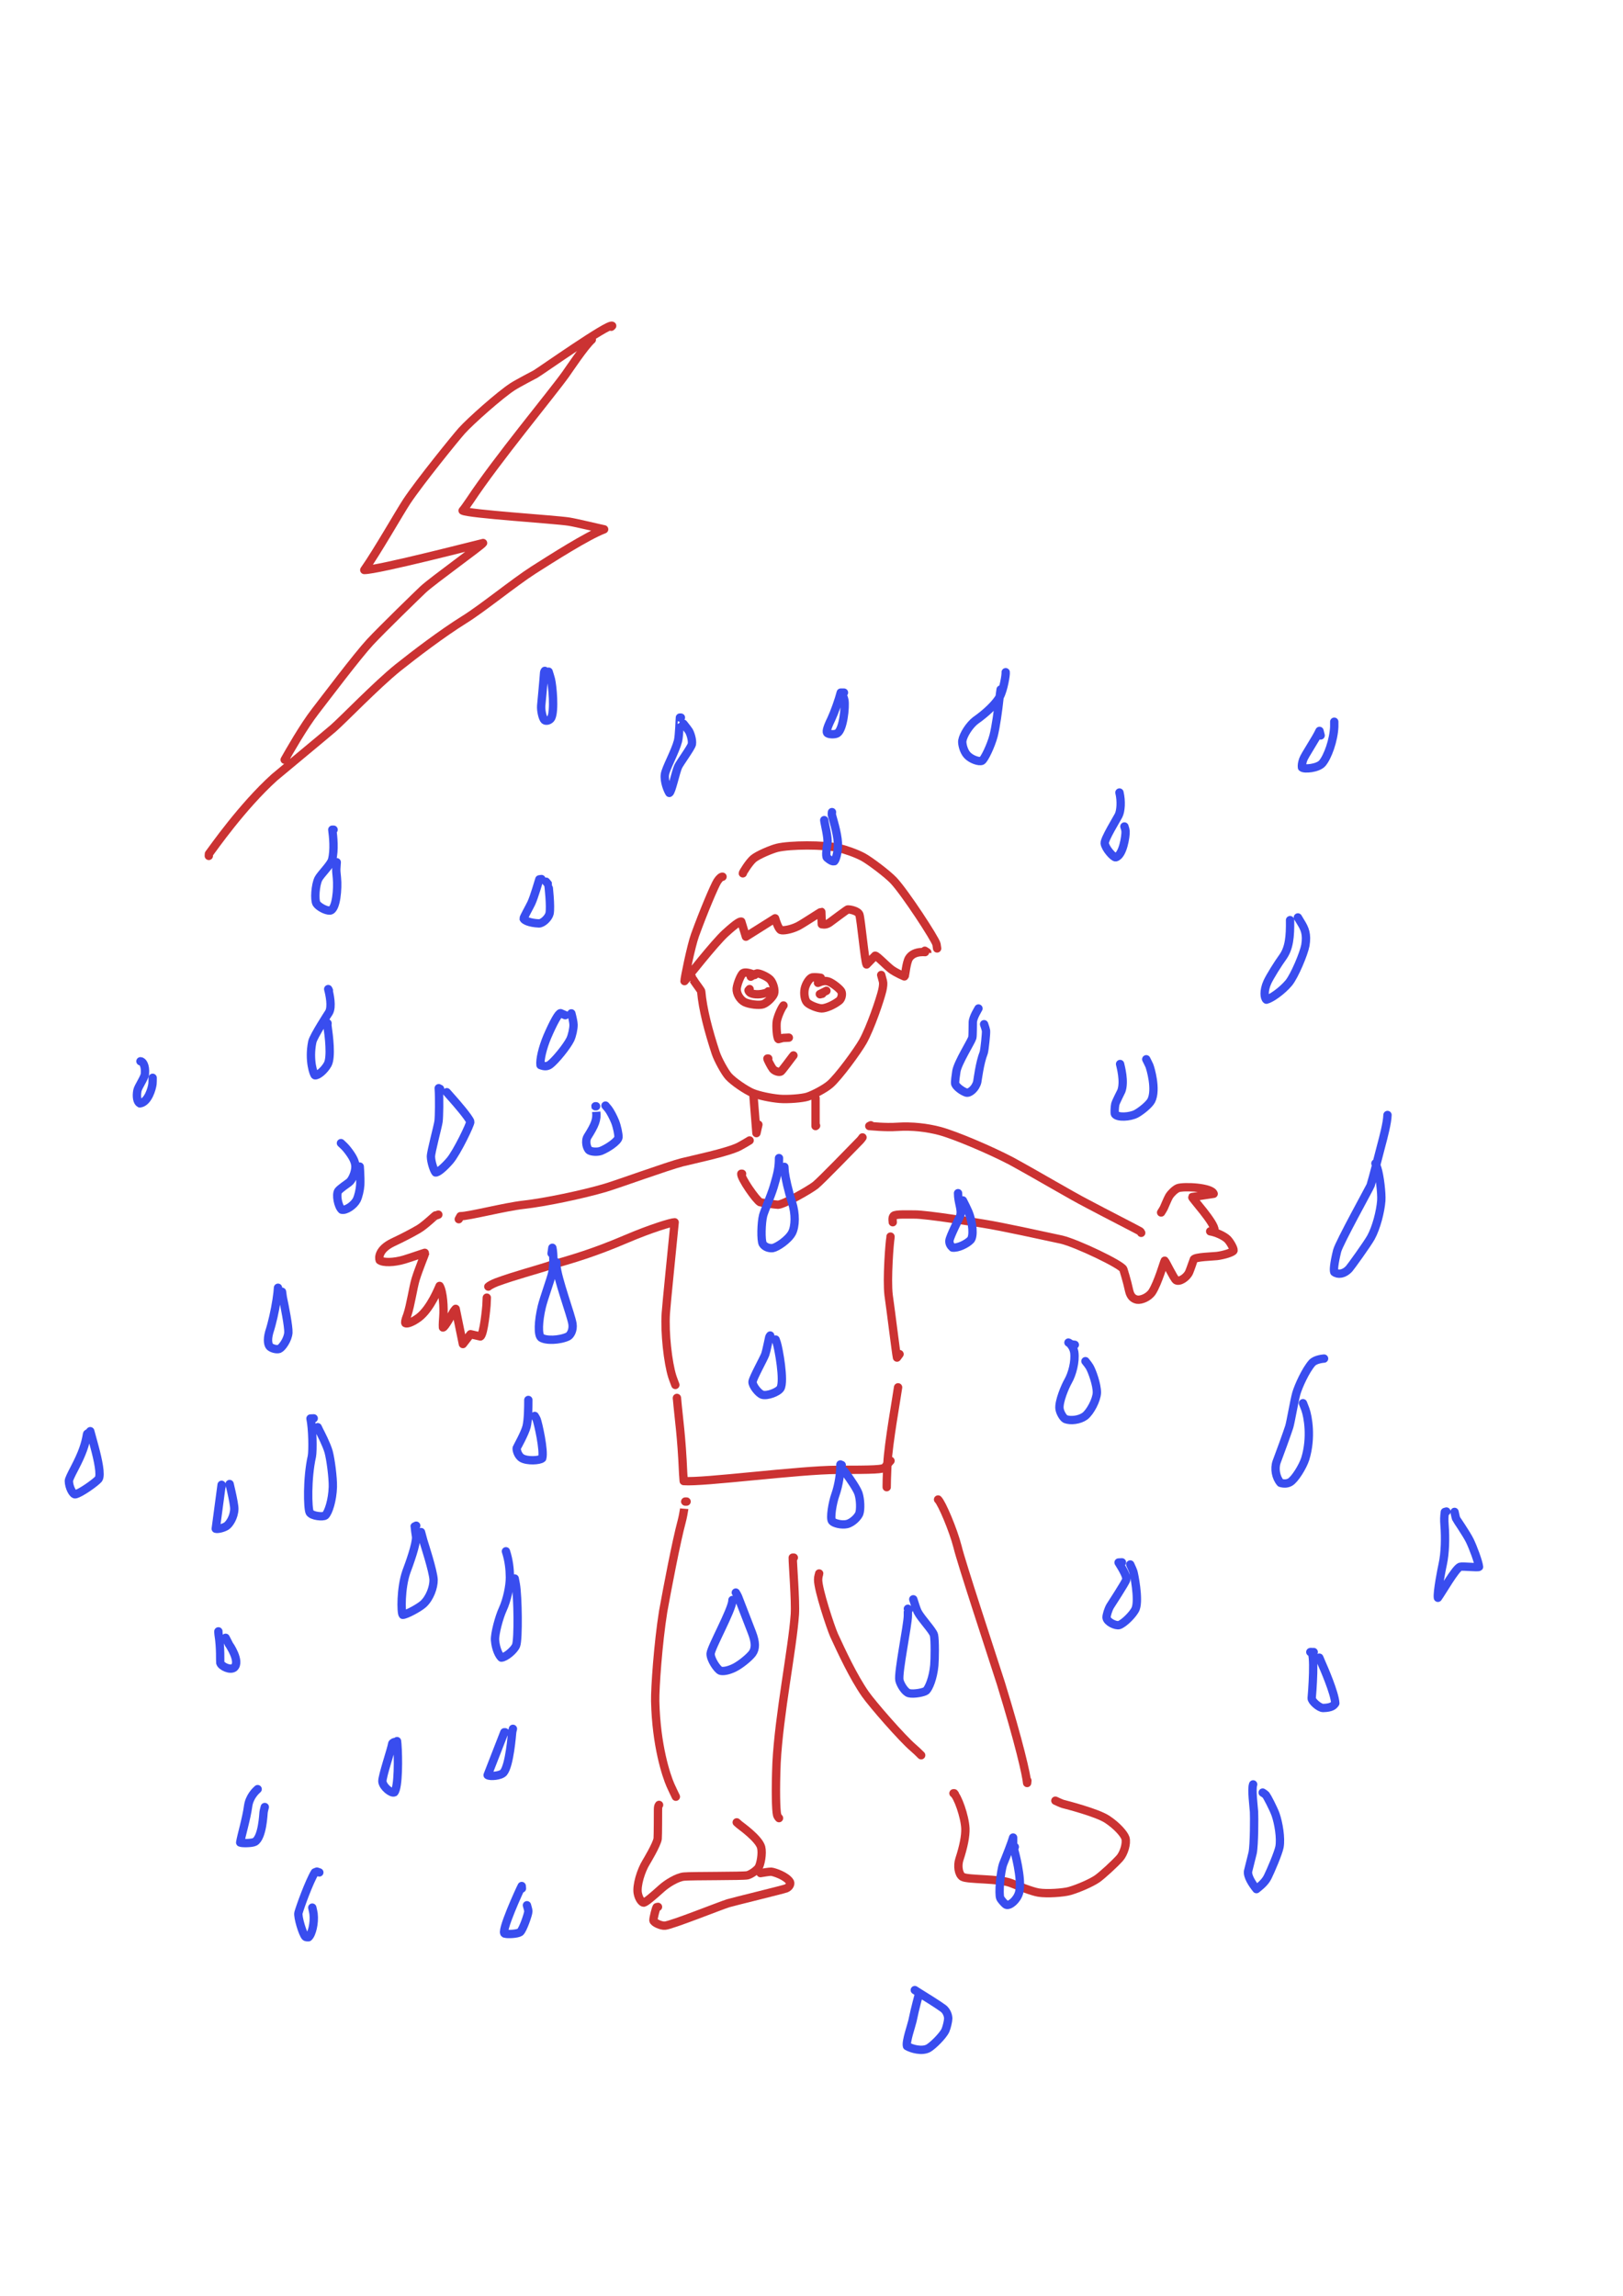 <?xml version="1.0" encoding="UTF-8" standalone="no"?>
<!DOCTYPE svg PUBLIC "-//W3C//DTD SVG 1.1//EN" "http://www.w3.org/Graphics/SVG/1.1/DTD/svg11.dtd">
<svg width="64.20" height="90.84" viewBox="0.00 0.00 535.00 757.00" xmlns="http://www.w3.org/2000/svg" xmlns:xlink="http://www.w3.org/1999/xlink">
<g stroke-linecap="round" id="8">
<path d="M238.17,289.03 C237.83,288.95 237.11,289.52 236.47,290.52 C235.51,292.03 231.91,300.52 229.10,308.27 C227.79,311.89 225.59,322.80 225.64,323.44 C226.53,322.41 235.43,311.02 239.07,307.68 C243.26,303.85 244.02,303.79 244.35,303.82 C244.35,303.82 245.88,308.80 245.88,308.80 C245.88,308.80 255.50,302.74 255.50,302.74 C255.78,303.73 256.62,306.22 257.36,306.59 C258.00,306.88 260.62,306.53 263.02,305.34 C264.63,304.54 270.54,300.57 270.74,300.61 C270.74,300.61 270.89,304.70 270.89,304.70 C271.88,304.88 272.60,304.75 273.51,304.12 C274.30,303.57 279.46,299.62 279.49,299.82 C280.23,299.78 282.83,300.29 283.28,301.50 C283.79,303.00 285.07,316.91 285.66,317.96 C285.66,317.96 288.48,315.07 288.48,315.07 C289.05,315.02 292.11,318.29 293.76,319.55 C295.25,320.69 298.29,322.00 298.22,321.93 C298.40,321.34 298.77,317.37 299.60,315.95 C301.35,313.11 305.64,313.99 305.65,313.94 C305.65,313.94 304.85,313.43 304.85,313.43" fill="none" stroke="rgb(203, 50, 50)" stroke-width="2.75" stroke-opacity="1.00" stroke-linejoin="round"/>
<path d="M244.87,287.91 C244.86,287.61 246.90,284.38 248.28,283.14 C249.71,281.89 254.29,279.98 256.15,279.51 C260.43,278.47 271.60,278.44 276.28,279.51 C278.74,280.10 282.24,281.31 284.55,282.56 C286.74,283.77 292.49,288.08 294.56,290.27 C298.36,294.33 308.28,309.52 308.71,311.30 C308.74,311.43 308.80,311.89 308.91,312.67" fill="none" stroke="rgb(203, 50, 50)" stroke-width="2.75" stroke-opacity="1.00" stroke-linejoin="round"/>
<path d="M228.11,322.16 C228.09,322.14 228.56,323.07 229.15,323.91 C229.92,325.03 231.12,326.56 231.14,326.81 C231.67,332.79 233.50,339.72 235.92,347.12 C236.67,349.34 238.92,353.46 240.18,354.87 C241.80,356.65 245.94,359.43 248.03,360.31 C250.17,361.18 253.97,361.99 256.96,362.25 C259.73,362.48 264.50,362.09 266.21,361.54 C268.15,360.89 271.83,358.98 273.58,357.49 C276.42,355.04 282.61,346.56 284.45,343.33 C286.95,338.84 290.14,329.48 290.84,326.46 C291.13,325.14 291.22,324.14 291.04,323.47 C290.92,323.06 290.74,322.38 290.48,321.42" fill="none" stroke="rgb(203, 50, 50)" stroke-width="2.75" stroke-opacity="1.00" stroke-linejoin="round"/>
<path d="M248.78,321.42 C247.01,320.65 245.54,320.44 244.97,320.79 C244.24,321.26 243.01,324.29 242.84,325.89 C242.71,327.55 243.95,329.61 245.48,330.38 C246.94,331.09 250.16,331.52 251.52,331.08 C252.85,330.61 254.76,328.72 255.16,327.58 C255.54,326.41 254.88,323.99 253.88,322.94 C252.86,321.91 250.41,320.86 249.57,320.89 C249.28,320.91 248.61,321.28 247.47,321.98" fill="none" stroke="rgb(203, 50, 50)" stroke-width="2.75" stroke-opacity="1.00" stroke-linejoin="round"/>
<path d="M247.10,326.07 C247.10,326.07 246.73,326.49 246.73,326.49 C246.74,326.67 247.00,327.10 247.37,327.33 C248.49,327.98 251.23,328.00 253.20,327.02 C253.20,327.02 253.25,326.82 253.25,326.82" fill="none" stroke="rgb(203, 50, 50)" stroke-width="2.75" stroke-opacity="1.00" stroke-linejoin="round"/>
<path d="M270.56,322.35 C269.67,322.19 268.55,322.12 267.79,322.21 C266.96,322.33 265.70,324.12 265.28,325.91 C264.92,327.59 265.24,329.69 266.09,330.54 C266.97,331.40 269.53,332.40 270.85,332.44 C272.07,332.44 274.66,331.46 276.66,329.88 C277.40,329.28 277.77,327.69 277.32,326.83 C276.86,326.01 274.63,324.20 273.26,323.65 C271.91,323.14 270.89,323.50 269.63,324.02" fill="none" stroke="rgb(203, 50, 50)" stroke-width="2.75" stroke-opacity="1.00" stroke-linejoin="round"/>
<path d="M272.42,326.63 C272.42,326.63 270.24,327.73 270.24,327.73 C270.24,327.73 271.07,327.61 271.07,327.61 C271.07,327.61 270.31,327.79 270.31,327.79" fill="none" stroke="rgb(203, 50, 50)" stroke-width="2.75" stroke-opacity="1.00" stroke-linejoin="round"/>
<path d="M258.27,331.47 C257.53,332.39 256.37,335.05 256.07,336.64 C255.80,338.15 256.09,342.29 256.61,342.56 C257.04,342.47 257.91,342.19 258.14,342.17 C258.40,342.14 259.03,342.11 260.03,342.08" fill="none" stroke="rgb(203, 50, 50)" stroke-width="2.75" stroke-opacity="1.00" stroke-linejoin="round"/>
<path d="M253.25,348.97 C253.25,348.97 252.97,348.97 252.97,348.97 C252.87,349.13 254.25,351.77 254.77,352.41 C255.38,353.13 256.84,353.61 257.42,353.23 C257.79,352.96 260.66,349.09 261.07,348.55 C261.20,348.38 261.36,348.17 261.55,347.94" fill="none" stroke="rgb(203, 50, 50)" stroke-width="2.75" stroke-opacity="1.00" stroke-linejoin="round"/>
<path d="M248.35,360.99 C248.35,360.99 249.35,373.55 249.35,373.55 C249.35,373.55 249.99,370.74 249.99,370.74" fill="none" stroke="rgb(203, 50, 50)" stroke-width="2.75" stroke-opacity="1.00" stroke-linejoin="round"/>
<path d="M268.83,361.99 C268.83,362.19 268.83,362.40 268.83,362.61 C268.83,365.68 268.83,369.99 268.83,371.23 C268.83,371.23 269.01,371.10 269.01,371.10" fill="none" stroke="rgb(203, 50, 50)" stroke-width="2.75" stroke-opacity="1.00" stroke-linejoin="round"/>
<path d="M247.10,375.97 C246.83,376.16 244.63,377.47 243.60,378.00 C239.78,379.93 228.01,382.37 224.86,383.17 C220.02,384.41 203.88,390.29 199.59,391.57 C192.19,393.77 179.38,396.44 172.61,397.17 C166.50,397.84 154.40,400.99 151.77,400.94 C151.77,400.94 151.23,401.93 151.23,401.93" fill="none" stroke="rgb(203, 50, 50)" stroke-width="2.75" stroke-opacity="1.00" stroke-linejoin="round"/>
<path d="M144.49,400.43 C143.99,400.65 143.71,400.73 143.58,400.68 C143.45,400.66 140.09,403.94 137.99,405.18 C135.72,406.51 133.06,407.90 129.40,409.63 C124.79,411.88 124.85,414.65 125.15,415.45 C126.33,416.33 129.87,416.25 133.25,415.24 C135.84,414.45 140.26,412.88 140.20,412.98 C140.09,413.46 138.06,418.29 137.00,421.74 C136.18,424.44 135.36,430.27 134.26,433.51 C133.51,435.42 133.51,435.97 133.64,436.20 C134.18,436.54 135.98,435.89 138.03,434.38 C142.02,431.37 144.73,424.25 144.91,423.93 C146.06,425.83 146.37,431.18 146.14,434.09 C146.08,434.84 145.94,436.77 146.01,437.63 C146.61,437.71 149.26,432.76 149.52,432.36 C149.66,432.14 149.89,431.85 150.21,431.49 C150.21,431.49 152.59,443.09 152.59,443.09 C152.59,443.09 155.10,439.85 155.10,439.85 C155.10,439.85 158.35,440.59 158.35,440.59 C159.52,439.96 160.33,430.78 160.36,430.31 C160.39,429.86 160.43,429.02 160.47,427.79" fill="none" stroke="rgb(203, 50, 50)" stroke-width="2.75" stroke-opacity="1.00" stroke-linejoin="round"/>
<path d="M160.97,424.15 C161.21,423.88 162.44,423.21 163.66,422.73 C170.00,420.40 176.66,418.72 181.62,417.06 C188.39,415.14 195.78,413.01 206.33,408.49 C214.68,404.93 221.25,402.97 222.39,402.95 C221.65,410.54 219.69,429.71 219.48,432.90 C219.05,439.46 220.18,449.23 221.60,453.78 C221.76,454.28 222.10,455.21 222.62,456.57" fill="none" stroke="rgb(203, 50, 50)" stroke-width="2.75" stroke-opacity="1.00" stroke-linejoin="round"/>
<path d="M223.14,461.10 C223.14,461.10 223.14,460.85 223.14,460.85 C223.78,468.27 224.64,472.92 225.20,485.83 C225.23,486.50 225.36,488.02 225.38,488.26 C231.80,488.80 263.29,484.60 276.00,484.56 C288.12,484.57 291.07,484.45 291.69,483.73 C292.53,482.71 293.18,481.95 293.54,481.58 C293.54,481.58 293.04,482.07 293.04,482.07" fill="none" stroke="rgb(203, 50, 50)" stroke-width="2.75" stroke-opacity="1.00" stroke-linejoin="round"/>
<path d="M296.04,457.36 C295.61,460.57 292.85,475.79 292.52,482.60 C292.31,487.75 292.29,488.72 292.29,489.94 C292.30,490.09 292.30,490.20 292.29,490.27" fill="none" stroke="rgb(203, 50, 50)" stroke-width="2.75" stroke-opacity="1.00" stroke-linejoin="round"/>
<path d="M293.54,407.67 C293.53,407.92 293.55,407.94 293.54,407.98 C293.24,409.43 292.28,421.70 292.92,426.98 C293.77,432.89 295.33,445.88 295.68,447.55 C295.68,447.55 296.52,446.42 296.52,446.42" fill="none" stroke="rgb(203, 50, 50)" stroke-width="2.75" stroke-opacity="1.00" stroke-linejoin="round"/>
<path d="M294.29,402.93 C294.31,402.77 294.00,401.41 294.58,400.82 C295.28,400.17 299.68,400.42 301.28,400.38 C305.52,400.30 322.72,403.18 324.02,403.38 C330.64,404.42 343.17,407.24 349.90,408.66 C354.92,409.83 369.83,416.97 370.30,418.45 C370.39,418.84 371.40,421.79 372.22,425.58 C372.64,427.36 373.53,428.21 374.84,428.46 C376.15,428.67 378.60,427.72 379.80,425.92 C381.73,422.92 383.69,416.01 383.93,415.62 C384.24,415.88 386.93,421.49 387.67,422.03 C388.75,422.75 391.24,421.15 392.00,419.37 C392.47,418.26 393.48,415.25 393.52,415.18 C394.06,414.35 399.66,414.24 401.14,414.07 C403.49,413.78 406.48,412.82 406.63,412.25 C406.72,411.59 405.51,409.42 404.57,408.49 C403.49,407.47 400.98,406.26 398.92,405.93 C398.92,405.93 400.34,405.57 400.34,405.57 C400.57,403.26 392.79,394.91 393.00,394.63 C393.00,394.63 400.07,393.55 400.07,393.55 C399.42,391.40 390.15,391.01 388.29,391.70 C387.36,392.08 386.03,393.34 385.37,394.41 C384.87,395.25 383.95,397.60 383.66,398.18 C383.52,398.47 383.22,398.98 382.75,399.72" fill="none" stroke="rgb(203, 50, 50)" stroke-width="2.75" stroke-opacity="1.00" stroke-linejoin="round"/>
<path d="M287.05,370.97 C287.05,370.97 286.55,371.22 286.55,371.22 C287.08,371.22 291.83,371.77 295.85,371.48 C300.59,371.16 305.58,371.73 309.89,372.88 C315.02,374.28 326.48,379.16 333.28,382.72 C342.51,387.76 352.47,393.75 358.51,396.88 C364.28,399.95 375.27,405.57 375.74,405.88 C375.96,406.02 376.10,406.21 376.18,406.43" fill="none" stroke="rgb(203, 50, 50)" stroke-width="2.75" stroke-opacity="1.00" stroke-linejoin="round"/>
<path d="M244.61,386.95 C244.61,386.95 244.36,386.95 244.36,386.95 C244.13,388.30 249.34,395.76 250.58,396.34 C250.93,396.49 255.87,397.17 256.46,397.16 C258.33,397.10 266.75,392.33 268.78,390.75 C270.61,389.31 281.19,378.33 283.52,375.97 C283.82,375.65 284.08,375.32 284.31,374.97" fill="none" stroke="rgb(203, 50, 50)" stroke-width="2.75" stroke-opacity="1.00" stroke-linejoin="round"/>
<path d="M226.32,495.02 C226.32,495.02 225.88,495.02 225.88,495.02 C225.88,495.00 225.42,498.90 224.73,501.49 C222.89,508.32 220.00,523.52 218.60,531.26 C216.94,541.63 215.89,556.54 215.98,560.85 C216.32,575.51 219.62,585.34 221.00,588.51 C221.42,589.47 222.43,591.58 222.79,592.32" fill="none" stroke="rgb(203, 50, 50)" stroke-width="2.75" stroke-opacity="1.00" stroke-linejoin="round"/>
<path d="M261.67,513.50 C261.67,513.50 261.32,513.50 261.32,513.50 C261.32,513.48 261.32,513.54 261.32,513.56 C261.28,515.38 262.30,527.71 262.01,532.24 C261.25,543.30 256.79,565.26 255.98,581.16 C255.61,590.20 255.79,596.80 256.15,598.27 C256.24,598.66 256.46,599.03 256.79,599.38" fill="none" stroke="rgb(203, 50, 50)" stroke-width="2.75" stroke-opacity="1.00" stroke-linejoin="round"/>
<path d="M217.25,595.02 C217.03,595.27 216.91,595.67 216.90,596.47 C216.89,596.93 216.90,605.30 216.79,606.17 C216.51,608.10 213.08,613.78 213.03,613.86 C211.24,616.74 209.81,621.60 210.22,624.07 C210.58,626.05 211.61,627.23 212.18,627.24 C212.76,627.20 214.97,625.37 218.10,622.54 C219.87,620.93 223.25,618.87 225.44,618.65 C228.20,618.39 244.95,618.55 246.38,618.22 C247.51,617.94 249.36,616.66 250.04,615.68 C250.69,614.66 251.42,611.10 250.90,608.98 C250.11,606.11 244.28,602.01 243.72,601.54 C243.53,601.39 243.25,601.13 242.85,600.77" fill="none" stroke="rgb(203, 50, 50)" stroke-width="2.75" stroke-opacity="1.00" stroke-linejoin="round"/>
<path d="M216.90,628.64 C216.90,628.64 216.46,628.73 216.46,628.73 C216.23,628.98 215.35,632.36 215.39,633.10 C215.45,633.80 217.90,634.96 219.23,634.83 C221.64,634.58 237.34,628.28 240.04,627.44 C241.65,626.94 258.24,622.92 259.17,622.53 C260.29,622.05 260.68,621.00 260.40,620.45 C259.30,618.50 255.15,617.11 254.20,617.04 C253.60,617.01 251.34,617.39 250.69,617.50" fill="none" stroke="rgb(203, 50, 50)" stroke-width="2.75" stroke-opacity="1.00" stroke-linejoin="round"/>
<path d="M270.03,518.73 C270.04,518.95 269.69,519.60 269.68,520.77 C269.67,524.09 273.79,536.48 274.93,539.07 C277.50,544.66 281.28,552.78 285.22,558.46 C287.59,561.84 297.33,573.03 301.07,576.23 C301.90,576.93 302.76,577.75 303.65,578.65" fill="none" stroke="rgb(203, 50, 50)" stroke-width="2.75" stroke-opacity="1.00" stroke-linejoin="round"/>
<path d="M309.22,494.34 C310.41,495.42 314.22,504.35 315.62,509.85 C316.94,515.32 326.36,543.80 329.91,554.89 C336.01,574.69 338.32,585.06 338.58,587.80 C338.58,587.80 338.66,587.01 338.66,587.01" fill="none" stroke="rgb(203, 50, 50)" stroke-width="2.75" stroke-opacity="1.00" stroke-linejoin="round"/>
<path d="M314.80,591.54 C314.80,591.54 314.54,591.19 314.54,591.19 C314.54,591.19 314.30,591.19 314.30,591.19 C315.63,591.99 318.06,598.84 318.23,602.81 C318.30,605.31 317.65,608.67 316.25,612.96 C315.56,615.08 315.97,617.90 317.26,618.73 C319.01,619.76 329.30,619.22 333.28,620.80 C335.50,621.69 340.06,623.54 342.31,623.92 C345.14,624.39 350.55,623.98 352.58,623.41 C355.68,622.51 359.79,620.67 361.65,619.40 C363.33,618.22 367.33,614.55 369.11,612.57 C370.49,611.00 371.50,607.68 370.98,605.95 C370.56,604.68 368.33,601.97 364.89,599.72 C361.48,597.54 351.49,594.98 350.42,594.71 C349.85,594.56 348.43,593.88 347.89,593.63" fill="none" stroke="rgb(203, 50, 50)" stroke-width="2.75" stroke-opacity="1.00" stroke-linejoin="round"/>
<path d="M179.59,221.17 C179.46,221.34 179.39,221.50 179.37,221.66 C179.22,223.98 178.41,232.56 178.40,232.66 C178.28,234.30 178.88,236.83 179.48,237.40 C180.00,237.84 181.23,237.53 181.70,236.68 C182.88,234.37 182.14,226.06 181.59,223.90 C181.49,223.49 181.24,222.67 180.85,221.43" fill="none" stroke="rgb(57, 77, 239)" stroke-width="2.75" stroke-opacity="1.00" stroke-linejoin="round"/>
<path d="M224.45,236.56 C224.45,236.56 224.12,236.56 224.12,236.56 C224.07,236.53 223.94,242.51 223.48,244.31 C222.53,247.90 219.45,253.30 219.17,255.34 C218.88,257.68 220.10,260.56 220.64,261.40 C221.34,261.24 222.73,254.48 223.55,252.71 C224.15,251.44 227.84,246.44 228.07,245.34 C228.30,244.00 227.59,241.75 227.06,240.93 C226.81,240.54 226.22,239.77 225.29,238.60" fill="none" stroke="rgb(57, 77, 239)" stroke-width="2.75" stroke-opacity="1.00" stroke-linejoin="round"/>
<path d="M278.20,228.33 C278.20,228.33 277.14,228.33 277.14,228.33 C276.52,230.73 275.14,234.66 274.04,237.02 C272.36,240.44 272.37,241.41 272.77,241.72 C273.33,242.12 275.22,242.23 276.03,241.72 C278.01,240.39 278.69,233.01 278.36,230.95 C278.32,230.71 278.23,230.38 278.10,229.96" fill="none" stroke="rgb(57, 77, 239)" stroke-width="2.75" stroke-opacity="1.00" stroke-linejoin="round"/>
<path d="M271.70,270.37 C271.74,271.28 273.09,276.29 272.75,278.08 C272.57,279.01 272.10,282.30 272.60,282.74 C274.05,283.98 274.61,283.99 275.03,283.91 C275.50,283.47 276.32,280.89 276.20,277.92 C276.05,274.50 274.39,269.45 274.23,268.71 C274.18,268.46 274.18,268.14 274.25,267.73" fill="none" stroke="rgb(57, 77, 239)" stroke-width="2.75" stroke-opacity="1.00" stroke-linejoin="round"/>
<path d="M331.51,221.61 C331.63,222.39 330.82,227.32 329.60,229.62 C328.29,231.98 325.19,234.98 321.62,237.48 C319.60,239.00 317.54,242.21 317.21,244.21 C317.08,245.06 317.55,247.57 318.87,248.98 C320.19,250.37 322.72,251.22 323.66,250.81 C324.51,250.34 326.66,245.78 327.51,242.59 C328.26,239.69 329.03,234.12 329.44,230.25 C329.50,229.76 329.63,228.77 329.84,227.31" fill="none" stroke="rgb(57, 77, 239)" stroke-width="2.75" stroke-opacity="1.00" stroke-linejoin="round"/>
<path d="M369.01,261.27 C369.70,264.17 369.46,267.40 368.72,268.84 C368.07,270.10 364.01,276.66 364.15,278.01 C364.38,279.77 367.05,282.72 367.77,282.63 C370.19,282.03 371.13,275.52 371.03,274.03 C370.99,273.61 370.87,273.09 370.65,272.47" fill="none" stroke="rgb(57, 77, 239)" stroke-width="2.75" stroke-opacity="1.00" stroke-linejoin="round"/>
<path d="M435.33,242.45 C435.33,242.45 434.96,240.96 434.96,240.96 C433.80,243.54 430.06,248.99 429.56,250.46 C429.18,251.59 429.09,252.35 429.18,253.01 C429.96,253.69 434.38,253.27 435.84,251.66 C437.65,249.57 439.64,244.02 439.82,239.55 C439.83,239.11 439.83,238.57 439.82,237.93" fill="none" stroke="rgb(57, 77, 239)" stroke-width="2.75" stroke-opacity="1.00" stroke-linejoin="round"/>
<path d="M425.25,303.34 C425.33,308.80 424.95,312.52 422.92,315.42 C421.26,317.70 418.61,321.95 417.77,323.78 C416.47,326.66 416.78,329.06 417.46,329.56 C418.89,329.25 422.57,326.75 424.84,324.02 C426.75,321.65 429.80,314.37 430.30,311.63 C430.90,307.99 430.12,306.18 428.80,304.07 C428.55,303.68 428.22,303.14 427.83,302.45" fill="none" stroke="rgb(57, 77, 239)" stroke-width="2.75" stroke-opacity="1.00" stroke-linejoin="round"/>
<path d="M457.37,367.58 C457.29,370.23 456.06,374.82 455.27,377.80 C454.42,381.12 452.59,388.21 451.82,390.73 C451.62,391.39 441.49,409.62 440.77,412.37 C439.74,416.58 439.58,418.70 439.82,419.35 C440.94,420.27 443.03,420.13 444.76,418.21 C445.29,417.62 450.60,410.27 451.91,407.95 C453.68,404.74 455.04,399.42 455.32,395.85 C455.49,393.34 454.81,387.69 454.05,385.25 C453.92,384.81 453.70,384.24 453.39,383.53" fill="none" stroke="rgb(57, 77, 239)" stroke-width="2.75" stroke-opacity="1.00" stroke-linejoin="round"/>
<path d="M369.22,350.77 C369.42,351.67 370.77,356.56 369.64,359.67 C369.53,359.98 367.82,363.20 367.63,364.05 C367.45,364.89 367.34,366.97 367.53,367.29 C368.37,368.49 372.44,368.28 374.55,367.17 C376.35,366.17 378.82,364.10 379.50,362.82 C381.33,359.20 379.20,352.08 378.88,351.33 C378.73,350.97 378.38,350.27 377.85,349.21" fill="none" stroke="rgb(57, 77, 239)" stroke-width="2.75" stroke-opacity="1.00" stroke-linejoin="round"/>
<path d="M322.54,332.47 C322.45,332.70 320.73,335.33 320.67,336.99 C320.63,337.86 320.69,341.43 320.50,342.13 C320.16,343.36 315.85,350.11 315.27,353.08 C315.10,354.16 314.71,356.83 314.87,357.32 C315.24,358.35 317.25,359.81 318.55,360.20 C319.63,360.48 321.61,358.83 322.14,356.65 C322.27,356.08 322.92,350.40 324.27,347.04 C324.57,346.07 325.12,340.52 325.03,339.81 C324.97,339.41 324.76,338.69 324.39,337.65" fill="none" stroke="rgb(57, 77, 239)" stroke-width="2.75" stroke-opacity="1.00" stroke-linejoin="round"/>
<path d="M315.81,393.35 C315.80,396.47 317.14,398.73 316.53,400.82 C316.42,401.18 313.09,407.61 312.96,409.02 C312.89,409.92 313.30,410.68 313.99,411.29 C315.68,411.53 318.70,410.11 319.98,408.74 C320.98,407.55 320.75,403.21 319.21,399.48 C318.79,398.49 317.96,396.81 317.40,395.74" fill="none" stroke="rgb(57, 77, 239)" stroke-width="2.75" stroke-opacity="1.00" stroke-linejoin="round"/>
<path d="M436.46,447.88 C436.27,447.89 433.63,448.08 432.50,449.32 C430.36,451.75 428.01,456.98 427.31,459.37 C426.62,461.82 425.43,468.95 424.97,470.40 C424.28,472.54 421.89,479.13 420.82,481.94 C420.04,484.18 420.58,487.13 422.10,488.85 C423.20,489.18 424.33,489.16 425.29,488.60 C426.84,487.68 429.44,483.50 430.27,480.89 C432.40,473.91 431.16,467.03 430.30,464.63 C430.19,464.30 429.92,463.62 429.51,462.59" fill="none" stroke="rgb(57, 77, 239)" stroke-width="2.75" stroke-opacity="1.00" stroke-linejoin="round"/>
<path d="M476.79,498.31 C476.79,498.31 476.27,498.46 476.27,498.46 C476.07,500.01 476.03,501.06 476.17,502.81 C476.50,506.99 476.37,512.06 475.58,515.65 C475.23,517.22 473.70,524.97 473.99,526.74 C475.51,524.62 479.75,517.13 481.30,516.52 C482.06,516.25 487.18,516.88 487.54,516.54 C487.35,514.84 485.57,510.11 484.51,507.92 C483.34,505.54 480.09,500.92 479.97,500.58 C479.89,500.35 479.72,499.64 479.47,498.43" fill="none" stroke="rgb(57, 77, 239)" stroke-width="2.75" stroke-opacity="1.00" stroke-linejoin="round"/>
<path d="M354.30,443.34 C353.77,443.29 353.40,443.23 353.19,443.16 C352.99,443.08 352.66,442.90 352.20,442.60 C352.51,442.63 353.85,444.04 354.12,445.79 C354.54,448.89 353.42,452.98 352.12,455.27 C351.16,456.92 348.93,462.09 349.26,464.46 C349.46,465.82 350.52,467.51 351.22,467.83 C352.93,468.48 355.87,468.14 357.63,466.85 C359.40,465.50 361.47,461.51 361.57,459.17 C361.63,456.49 359.98,452.00 359.19,450.64 C358.93,450.20 358.47,449.57 357.80,448.74" fill="none" stroke="rgb(57, 77, 239)" stroke-width="2.75" stroke-opacity="1.00" stroke-linejoin="round"/>
<path d="M369.83,515.06 C369.83,515.06 368.72,515.11 368.72,515.11 C370.43,517.86 371.49,519.86 371.26,520.76 C371.01,521.73 366.05,529.31 365.94,529.50 C365.33,530.56 364.71,532.51 364.76,533.29 C364.91,534.74 367.79,536.05 368.91,535.74 C370.51,535.23 373.69,532.04 374.37,530.30 C375.52,527.16 373.80,518.73 373.58,518.10 C373.44,517.67 373.10,516.89 372.57,515.76" fill="none" stroke="rgb(57, 77, 239)" stroke-width="2.75" stroke-opacity="1.00" stroke-linejoin="round"/>
<path d="M433.04,544.63 C433.04,544.63 431.93,544.63 431.93,544.63 C433.72,543.68 432.46,559.14 432.38,559.83 C432.29,560.79 434.84,563.07 436.14,563.07 C439.01,563.01 439.69,562.23 440.16,561.50 C439.99,558.16 436.23,549.57 435.67,548.32 C435.50,547.95 435.24,547.33 434.89,546.48" fill="none" stroke="rgb(57, 77, 239)" stroke-width="2.75" stroke-opacity="1.00" stroke-linejoin="round"/>
<path d="M413.08,588.26 C412.50,589.80 413.27,595.66 413.37,597.30 C413.46,598.64 413.46,608.25 412.91,610.86 C412.68,611.94 411.53,616.26 411.41,616.89 C411.15,618.52 412.73,620.99 414.17,622.78 C416.15,621.23 417.19,620.15 417.91,618.69 C418.85,616.79 421.36,610.96 421.77,608.87 C422.29,605.99 421.47,601.02 420.47,598.17 C419.76,596.20 417.67,592.21 417.31,591.78 C417.11,591.55 416.75,591.28 416.22,590.96" fill="none" stroke="rgb(57, 77, 239)" stroke-width="2.75" stroke-opacity="1.00" stroke-linejoin="round"/>
<path d="M109.96,273.52 C109.89,273.52 109.82,273.52 109.75,273.52 C109.68,273.52 109.61,273.52 109.54,273.52 C109.84,275.79 110.31,280.24 109.46,283.46 C108.99,285.12 105.69,288.28 104.95,289.73 C103.95,291.74 103.61,296.67 104.33,297.88 C105.00,298.93 107.37,300.27 108.77,300.19 C110.90,299.93 111.40,292.71 111.06,289.44 C110.89,287.84 110.81,286.88 110.86,286.27 C110.90,285.60 110.95,284.92 111.00,284.25" fill="none" stroke="rgb(57, 77, 239)" stroke-width="2.75" stroke-opacity="1.00" stroke-linejoin="round"/>
<path d="M178.48,289.80 C178.48,289.80 177.78,289.90 177.78,289.90 C177.53,290.62 176.14,295.59 175.13,297.77 C174.57,298.96 172.55,302.52 172.60,302.85 C172.76,303.36 174.45,304.29 177.64,304.42 C178.88,304.46 180.81,302.62 181.15,301.18 C181.62,298.97 180.81,291.68 180.76,291.61 C180.69,291.49 180.44,291.18 180.00,290.67" fill="none" stroke="rgb(57, 77, 239)" stroke-width="2.75" stroke-opacity="1.00" stroke-linejoin="round"/>
<path d="M46.30,349.87 C46.96,349.87 48.02,351.07 47.77,354.05 C47.63,355.39 45.52,358.27 45.28,359.56 C44.92,361.55 45.23,363.30 46.10,363.75 C48.79,363.46 50.11,358.81 50.27,357.30 C50.31,356.88 50.32,356.22 50.32,355.32" fill="none" stroke="rgb(57, 77, 239)" stroke-width="2.75" stroke-opacity="1.00" stroke-linejoin="round"/>
<path d="M108.41,326.51 C108.41,326.51 108.19,326.07 108.19,326.07 C108.65,327.80 109.53,331.90 108.45,333.76 C108.34,333.93 103.34,341.60 102.94,343.47 C101.69,349.64 103.45,354.29 103.81,354.49 C104.75,354.66 106.91,352.90 108.03,350.85 C109.29,348.48 108.42,341.47 107.96,338.31 C107.92,338.00 107.93,337.67 107.97,337.33" fill="none" stroke="rgb(57, 77, 239)" stroke-width="2.75" stroke-opacity="1.00" stroke-linejoin="round"/>
<path d="M145.06,358.96 C145.06,358.96 144.62,358.85 144.62,358.85 C144.62,358.85 144.62,358.74 144.62,358.74 C144.86,362.11 144.76,368.16 144.55,369.74 C144.30,371.49 142.04,379.75 142.05,381.29 C142.08,383.16 143.09,386.00 143.58,386.52 C144.28,386.61 146.24,385.04 148.33,382.61 C150.63,379.90 155.21,370.39 155.03,369.78 C154.54,368.33 150.06,363.22 149.40,362.48 C149.05,362.10 148.34,361.30 147.27,360.07" fill="none" stroke="rgb(57, 77, 239)" stroke-width="2.75" stroke-opacity="1.00" stroke-linejoin="round"/>
<path d="M186.34,334.68 C186.34,334.68 184.79,334.02 184.79,334.02 C184.19,333.91 182.44,337.00 180.39,341.78 C178.79,345.60 177.94,349.44 178.17,351.13 C179.48,351.63 180.40,351.63 181.34,350.93 C183.08,349.61 186.87,344.97 187.99,342.67 C188.60,341.39 189.09,339.07 189.06,337.80 C189.03,336.97 188.72,335.52 188.34,334.08" fill="none" stroke="rgb(57, 77, 239)" stroke-width="2.75" stroke-opacity="1.00" stroke-linejoin="round"/>
<path d="M196.49,364.70 C196.49,364.70 196.27,364.70 196.27,364.70 C196.27,364.69 196.40,365.60 196.53,366.44 C196.88,369.11 196.08,370.91 193.68,374.73 C192.80,376.16 193.41,378.66 194.25,379.24 C195.06,379.75 197.04,379.83 198.14,379.40 C200.20,378.58 203.73,376.27 203.87,374.96 C203.94,373.96 203.39,371.39 202.77,369.80 C202.18,368.31 201.13,366.35 200.53,365.59 C200.40,365.43 200.08,365.06 199.59,364.48" fill="none" stroke="rgb(57, 77, 239)" stroke-width="2.75" stroke-opacity="1.00" stroke-linejoin="round"/>
<path d="M112.39,376.85 C113.01,377.40 113.80,378.17 114.34,378.84 C116.50,381.53 117.17,383.16 117.17,384.68 C117.15,386.56 116.04,389.10 115.02,389.82 C114.33,390.31 111.97,391.98 111.51,392.62 C110.70,393.81 111.43,397.67 112.65,398.80 C114.03,399.14 116.65,397.37 117.59,395.56 C118.14,394.45 118.66,392.21 118.75,390.65 C118.81,389.50 118.76,387.45 118.68,386.15 C118.65,385.62 118.62,385.10 118.58,384.58" fill="none" stroke="rgb(57, 77, 239)" stroke-width="2.75" stroke-opacity="1.00" stroke-linejoin="round"/>
<path d="M91.64,424.53 C91.58,425.58 91.48,426.54 91.17,428.61 C90.62,432.12 89.77,436.02 88.74,439.20 C88.00,441.88 88.43,443.47 88.97,443.96 C89.66,444.57 91.20,444.98 92.05,444.69 C92.99,444.30 94.90,441.62 95.06,439.33 C95.17,437.35 93.82,430.52 93.22,427.73 C93.15,427.35 93.06,426.72 92.96,425.85" fill="none" stroke="rgb(57, 77, 239)" stroke-width="2.75" stroke-opacity="1.00" stroke-linejoin="round"/>
<path d="M29.23,472.34 C28.91,472.59 28.71,472.66 28.70,472.74 C28.14,476.18 27.12,479.14 24.57,484.03 C23.51,486.05 22.71,487.67 22.70,488.20 C22.72,490.31 24.03,492.71 24.79,492.63 C26.44,492.37 31.62,488.66 32.48,487.58 C33.39,486.30 32.30,481.25 31.17,477.04 C30.74,475.46 30.04,472.85 29.75,471.82" fill="none" stroke="rgb(57, 77, 239)" stroke-width="2.75" stroke-opacity="1.00" stroke-linejoin="round"/>
<path d="M73.05,490.03 C73.05,490.03 73.05,489.50 73.05,489.50 C73.05,489.50 71.12,503.98 71.12,503.98 C71.75,504.17 73.53,503.78 74.62,503.11 C75.58,502.50 77.18,500.15 77.24,497.44 C77.25,496.43 76.77,493.97 76.26,491.71 C76.07,490.89 75.88,490.06 75.69,489.24" fill="none" stroke="rgb(57, 77, 239)" stroke-width="2.75" stroke-opacity="1.00" stroke-linejoin="round"/>
<path d="M103.41,467.59 C103.41,467.59 102.35,467.64 102.35,467.64 C103.07,471.05 103.16,478.22 102.81,480.09 C101.18,487.37 101.43,497.37 102.09,498.61 C102.80,499.84 106.53,500.17 107.23,499.60 C108.30,498.57 109.58,494.57 109.72,490.21 C109.79,487.18 109.01,481.14 108.32,478.59 C107.63,476.19 105.69,472.44 105.26,471.62 C105.10,471.32 104.92,470.94 104.73,470.50" fill="none" stroke="rgb(57, 77, 239)" stroke-width="2.75" stroke-opacity="1.00" stroke-linejoin="round"/>
<path d="M71.99,537.81 C72.00,537.89 71.97,538.25 72.05,538.83 C72.78,543.38 72.52,547.72 72.61,548.15 C72.90,549.36 75.94,550.77 77.19,549.74 C79.39,547.71 75.50,542.11 75.48,542.09 C75.34,541.84 74.97,541.12 74.37,539.93" fill="none" stroke="rgb(57, 77, 239)" stroke-width="2.75" stroke-opacity="1.00" stroke-linejoin="round"/>
<path d="M84.93,589.82 C84.28,590.39 82.21,592.35 81.79,595.43 C81.21,599.71 79.53,605.13 79.18,607.43 C79.72,607.71 83.09,607.70 84.02,607.18 C86.53,605.68 86.81,598.03 86.89,597.45 C86.92,597.16 87.05,596.58 87.28,595.72" fill="none" stroke="rgb(57, 77, 239)" stroke-width="2.75" stroke-opacity="1.00" stroke-linejoin="round"/>
<path d="M105.26,617.28 C105.26,617.28 104.46,617.01 104.46,617.01 C104.46,617.01 103.78,617.28 103.78,617.28 C101.90,620.39 98.90,628.70 98.39,630.59 C98.06,631.87 99.77,637.56 100.67,638.47 C100.90,638.69 101.52,638.66 101.69,638.65 C102.81,637.71 103.73,633.93 103.36,630.92 C103.30,630.46 103.16,629.78 102.94,628.88" fill="none" stroke="rgb(57, 77, 239)" stroke-width="2.75" stroke-opacity="1.00" stroke-linejoin="round"/>
<path d="M137.20,502.97 C137.11,503.01 137.02,503.05 136.94,503.10 C136.85,503.14 136.76,503.19 136.67,503.23 C136.65,503.37 137.13,506.23 137.16,506.65 C137.30,509.05 134.88,515.69 133.95,518.15 C132.08,523.49 132.17,531.71 132.76,532.36 C133.78,532.38 138.01,530.15 139.54,528.79 C141.71,526.78 142.96,523.25 142.93,520.81 C142.82,518.00 139.77,508.65 139.56,507.96 C139.43,507.50 139.17,506.54 138.78,505.08" fill="none" stroke="rgb(57, 77, 239)" stroke-width="2.75" stroke-opacity="1.00" stroke-linejoin="round"/>
<path d="M130.34,574.25 C130.04,574.22 129.32,574.55 129.28,574.88 C129.07,576.54 125.93,585.63 126.05,587.30 C126.25,589.16 129.05,591.33 129.98,590.88 C131.38,589.29 131.31,579.18 130.97,574.96 C130.94,574.69 130.91,574.37 130.87,573.99" fill="none" stroke="rgb(57, 77, 239)" stroke-width="2.75" stroke-opacity="1.00" stroke-linejoin="round"/>
<path d="M166.77,511.41 C167.76,514.42 168.05,517.30 168.09,519.97 C168.09,522.88 167.17,527.41 165.71,530.56 C164.53,533.10 163.05,538.62 163.18,540.70 C163.43,543.81 164.58,545.83 165.26,546.46 C166.56,546.44 169.45,544.10 170.12,542.46 C170.91,540.44 170.73,526.35 170.02,522.26 C169.97,521.96 169.85,521.34 169.67,520.39" fill="none" stroke="rgb(57, 77, 239)" stroke-width="2.75" stroke-opacity="1.00" stroke-linejoin="round"/>
<path d="M166.50,571.08 C166.50,571.08 166.24,571.08 166.24,571.08 C166.24,571.08 160.74,585.20 160.74,585.20 C161.56,585.74 164.99,585.47 165.98,584.38 C168.00,582.00 168.76,571.67 168.82,571.13 C168.86,570.83 168.94,570.43 169.08,569.94" fill="none" stroke="rgb(57, 77, 239)" stroke-width="2.75" stroke-opacity="1.00" stroke-linejoin="round"/>
<path d="M172.05,622.56 C172.05,622.56 171.98,621.76 171.98,621.76 C171.54,622.53 164.63,637.57 166.47,637.45 C167.34,637.74 170.58,637.56 171.44,636.97 C172.35,636.27 174.18,630.95 174.16,630.10 C174.15,629.73 173.99,629.07 173.70,628.10" fill="none" stroke="rgb(57, 77, 239)" stroke-width="2.75" stroke-opacity="1.00" stroke-linejoin="round"/>
<path d="M181.82,413.21 C181.82,413.21 182.08,411.36 182.08,411.36 C182.48,413.20 182.58,417.28 182.02,419.74 C181.52,421.84 179.26,428.03 178.60,430.74 C177.43,435.65 177.29,440.06 178.36,440.96 C179.89,442.02 184.42,441.91 187.21,440.60 C187.98,440.21 189.03,438.63 188.71,436.43 C188.29,433.67 183.64,421.24 183.40,417.08 C183.38,416.71 183.38,416.39 183.40,416.11" fill="none" stroke="rgb(57, 77, 239)" stroke-width="2.75" stroke-opacity="1.00" stroke-linejoin="round"/>
<path d="M174.16,461.52 C174.16,463.90 174.12,468.04 173.58,470.29 C173.00,472.57 170.38,477.19 170.33,477.36 C170.21,477.84 170.62,479.83 172.00,480.69 C173.78,481.75 177.89,481.52 178.73,480.75 C179.45,478.29 177.37,469.13 176.90,467.94 C176.79,467.68 176.58,467.30 176.27,466.80" fill="none" stroke="rgb(57, 77, 239)" stroke-width="2.75" stroke-opacity="1.00" stroke-linejoin="round"/>
<path d="M256.79,381.78 C256.79,384.89 256.39,386.74 255.02,391.31 C254.07,394.42 251.92,399.31 251.56,400.69 C250.94,403.09 250.79,408.92 251.44,410.07 C252.11,411.19 253.72,411.61 254.74,411.45 C256.23,411.15 259.81,408.76 261.07,406.46 C262.22,404.22 262.27,400.11 261.10,396.46 C259.80,392.45 258.92,388.33 258.70,386.57 C258.64,386.10 258.60,385.47 258.56,384.67" fill="none" stroke="rgb(57, 77, 239)" stroke-width="2.75" stroke-opacity="1.00" stroke-linejoin="round"/>
<path d="M253.89,440.28 C253.74,440.43 253.63,440.63 253.56,440.87 C253.52,441.00 252.62,445.48 252.27,446.46 C251.72,447.98 248.21,454.22 248.06,455.53 C247.96,456.70 249.98,459.36 251.29,459.80 C252.86,460.29 256.43,458.98 257.26,457.69 C258.64,455.35 256.67,444.59 256.04,442.65 C255.97,442.44 255.85,442.09 255.67,441.61" fill="none" stroke="rgb(57, 77, 239)" stroke-width="2.75" stroke-opacity="1.00" stroke-linejoin="round"/>
<path d="M241.44,527.47 C241.44,527.47 241.44,527.69 241.44,527.69 C241.25,530.84 234.43,543.01 234.25,545.13 C234.14,546.98 236.44,550.35 237.44,550.77 C238.26,551.06 240.07,550.81 242.17,549.75 C244.10,548.76 246.85,546.55 247.98,545.09 C249.11,543.55 249.13,541.47 247.86,538.19 C246.70,535.20 243.47,526.79 243.31,526.42 C243.14,526.03 242.89,525.56 242.55,525.02" fill="none" stroke="rgb(57, 77, 239)" stroke-width="2.75" stroke-opacity="1.00" stroke-linejoin="round"/>
<path d="M277.47,482.98 C277.44,483.00 277.40,483.00 277.36,482.98 C277.32,482.96 277.20,482.90 277.03,482.79 C277.08,485.32 276.55,489.45 275.34,492.85 C274.43,495.41 273.56,500.51 274.28,501.46 C274.88,502.19 277.42,502.83 279.15,502.45 C281.08,502.00 282.84,500.02 283.24,499.01 C283.72,497.72 283.65,494.38 282.98,492.34 C282.44,490.79 280.48,487.94 278.83,485.66 C278.65,485.41 278.49,485.18 278.36,484.98" fill="none" stroke="rgb(57, 77, 239)" stroke-width="2.75" stroke-opacity="1.00" stroke-linejoin="round"/>
<path d="M299.49,530.80 C299.49,530.80 299.27,530.36 299.27,530.36 C299.27,530.33 299.27,531.50 299.27,532.58 C299.28,535.60 295.96,551.43 296.48,553.94 C296.80,555.33 298.30,557.83 299.61,558.19 C301.23,558.60 304.65,557.92 305.29,557.36 C306.22,556.44 307.58,553.24 307.98,549.01 C308.15,547.11 308.25,540.68 307.87,539.03 C307.51,537.55 303.63,533.60 302.48,531.33 C302.29,530.93 302.04,530.29 301.75,529.41 C301.52,528.69 301.28,527.97 301.05,527.24" fill="none" stroke="rgb(57, 77, 239)" stroke-width="2.75" stroke-opacity="1.00" stroke-linejoin="round"/>
<path d="M333.96,607.74 C333.96,607.20 333.96,606.67 333.96,606.13 C333.96,606.02 333.96,605.90 333.96,605.78 C333.49,607.46 331.73,611.94 330.69,614.47 C329.78,617.04 329.14,624.36 329.73,625.74 C330.03,626.38 331.20,627.70 331.67,627.93 C332.83,628.42 335.29,626.36 335.95,623.87 C337.05,619.45 334.32,609.95 334.30,609.77 C334.28,609.57 334.36,609.26 334.52,608.86" fill="none" stroke="rgb(57, 77, 239)" stroke-width="2.75" stroke-opacity="1.00" stroke-linejoin="round"/>
<path d="M302.95,657.19 C302.88,657.71 301.71,661.65 300.78,666.24 C300.41,667.89 298.56,673.05 298.98,674.54 C300.63,675.51 303.98,676.34 306.02,675.25 C307.48,674.43 310.84,671.12 311.65,669.33 C312.08,668.31 312.56,666.34 312.57,665.41 C312.54,664.22 311.93,662.91 310.99,662.16 C309.50,661.03 304.76,658.06 303.16,657.09 C302.73,656.82 302.19,656.48 301.55,656.07" fill="none" stroke="rgb(57, 77, 239)" stroke-width="2.75" stroke-opacity="1.00" stroke-linejoin="round"/>
<path d="M201.48,107.72 C201.48,107.72 201.79,107.42 201.79,107.42 C200.79,106.37 178.25,122.32 176.49,123.34 C176.27,123.46 170.73,126.34 168.94,127.50 C164.80,130.19 155.10,138.80 152.21,142.02 C150.25,144.21 138.40,158.82 134.13,165.23 C131.70,168.91 124.33,181.88 120.08,187.91 C124.55,187.96 158.95,179.05 159.23,179.02 C158.79,179.82 142.64,191.39 139.51,194.30 C137.61,196.09 125.96,207.43 121.98,211.69 C117.57,216.48 107.11,230.40 103.97,234.44 C100.00,239.56 95.25,247.97 93.84,250.46 C93.84,250.46 94.40,250.45 94.40,250.45" fill="none" stroke="rgb(203, 50, 50)" stroke-width="2.75" stroke-opacity="1.00" stroke-linejoin="round"/>
<path d="M195.08,111.99 C192.77,113.98 187.39,122.09 186.47,123.37 C181.82,129.89 163.84,151.49 154.95,164.95 C153.80,166.65 152.89,167.90 152.50,168.33 C154.42,169.47 182.86,171.23 187.54,171.96 C190.00,172.35 198.51,174.41 199.14,174.50 C193.53,176.63 181.82,184.13 175.86,187.92 C169.46,192.02 158.86,200.69 152.95,204.33 C145.62,208.91 136.68,215.73 131.14,220.15 C124.03,225.90 113.04,237.33 109.85,240.10 C107.38,242.24 90.99,255.79 90.44,256.29 C79.78,265.94 70.27,279.66 68.87,281.49 C68.87,281.49 68.83,282.16 68.83,282.16" fill="none" stroke="rgb(203, 50, 50)" stroke-width="2.75" stroke-opacity="1.00" stroke-linejoin="round"/>
</g>
</svg>

